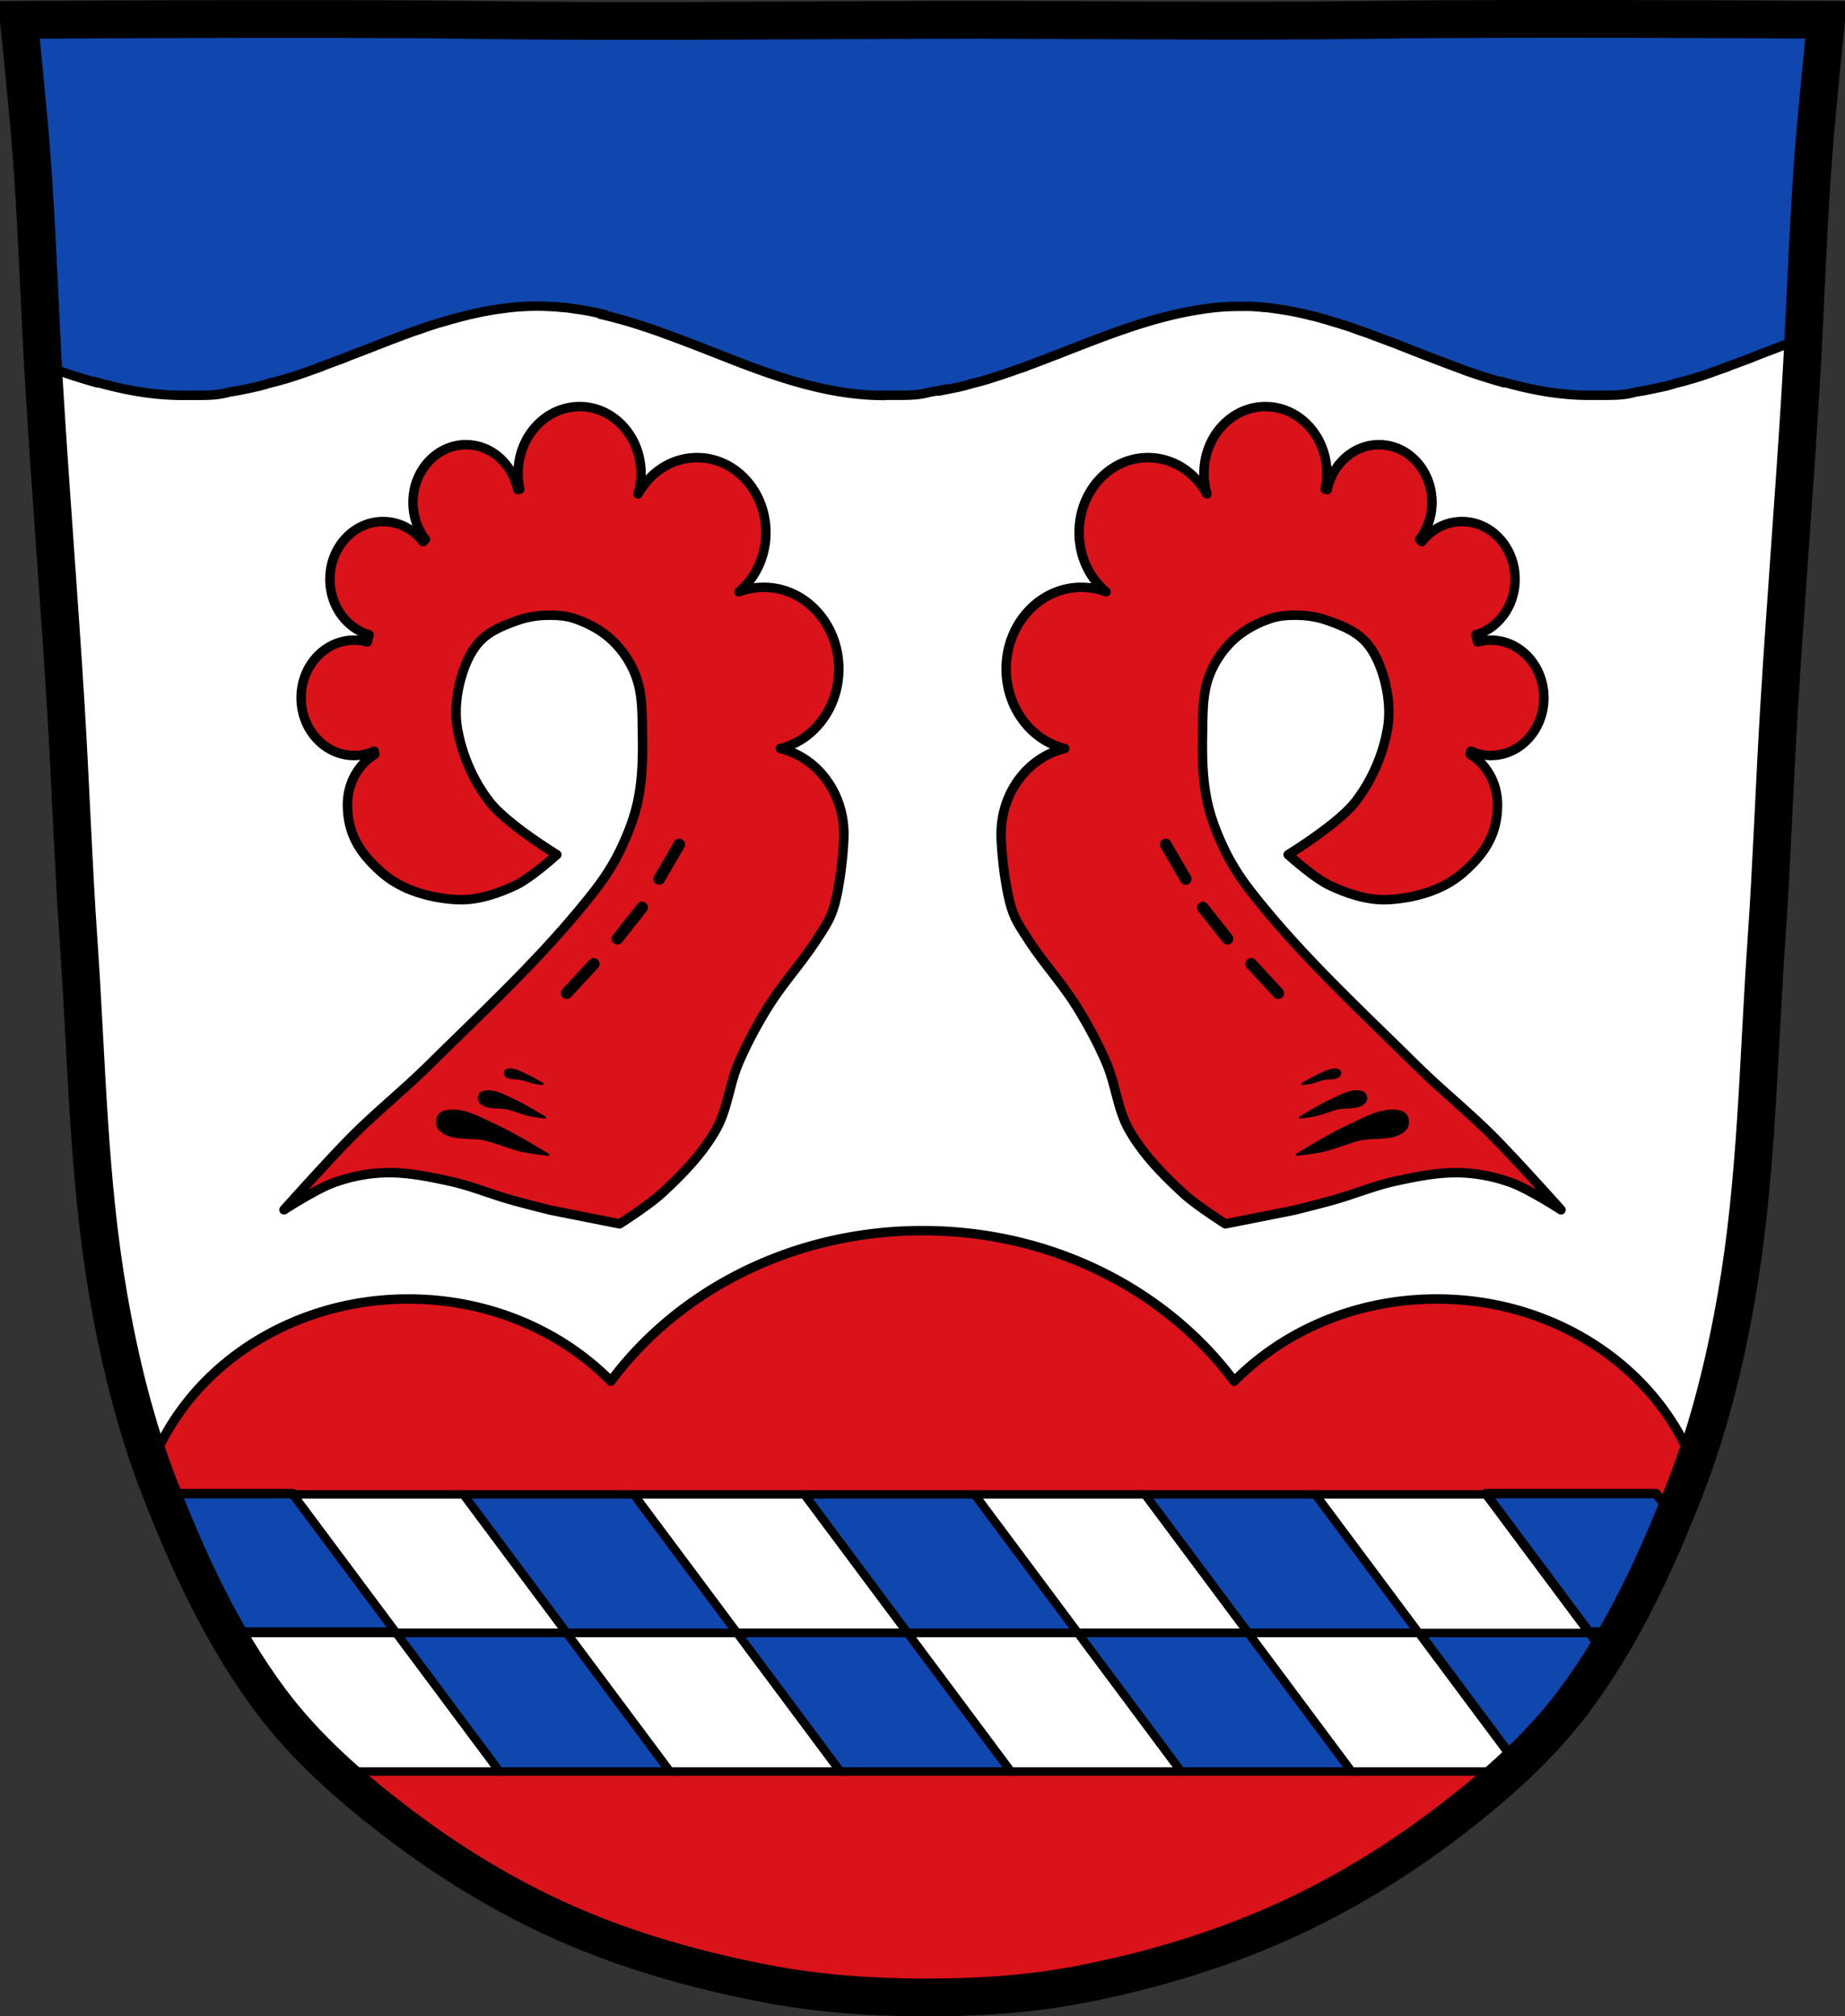 <svg xmlns="http://www.w3.org/2000/svg" viewBox="0 0 977.12 1067.6"><rect x="0" y="0" width="977.12" height="1067.6" fill="#333333" stroke="none"/><path d="M798.38 10.026c-26.17.053-51.02.198-70.798.478-79.11 1.122-156.7-.214-235.05 0-2.653.007-5.305.036-7.958.043-78.35.214-155.94 1.122-235.05 0-79.11-1.122-239.53 0-239.53 0s4.995 48.18 6.784 72.32c3.067 41.38 4.256 82.87 6.784 124.29 3.405 55.766 7.902 111.49 11.307 167.25 2.529 41.41 3.91 82.9 6.784 124.29 4.346 62.59 5.02 125.75 15.786 187.56 6.02 34.562 14.418 68.979 27.14 101.67 15.355 39.473 33.473 78.71 58.839 112.63 18.288 24.456 41.648 45.04 65.884 63.62 27.747 21.272 57.962 39.816 89.93 53.968 33.818 14.97 69.917 25.08 106.24 32.09 27.334 5.278 55.35 7.255 83.19 7.349 27.662.094 55.55-1.52 82.71-6.741 36.46-7.01 72.54-17.626 106.46-32.746 31.934-14.235 62.23-32.696 89.98-53.968 24.24-18.58 47.595-39.17 65.884-63.62 25.365-33.919 43.484-73.16 58.839-112.63 12.718-32.695 21.12-67.16 27.14-101.72 10.762-61.814 11.44-124.97 15.786-187.56 2.874-41.39 4.256-82.87 6.784-124.29 3.405-55.766 7.902-111.44 11.307-167.21 2.529-41.41 3.717-82.909 6.784-124.29 1.79-24.14 6.784-72.32 6.784-72.32s-90.24-.636-168.73-.478" fill="#fff"/><g stroke="#000"><g stroke-linecap="round"><g stroke-linejoin="round"><g stroke-width="5"><path d="M488.58 651.584c-68.71 0-129.3 31.606-165.06 79.69-26.372-26.696-64.66-43.5-107.28-43.5-63.06 0-116.65 36.79-136.16 88a410.449 410.449 0 0 0 4.5 12.156c15.355 39.473 33.478 78.71 58.844 112.62 18.288 24.456 41.64 45.05 65.875 63.62 27.747 21.272 57.967 39.816 89.94 53.969 33.818 14.97 69.927 25.08 106.25 32.09 27.334 5.278 55.35 7.28 83.19 7.375 27.662.094 55.55-1.529 82.72-6.75 36.46-7.01 72.52-17.63 106.44-32.75 31.934-14.235 62.22-32.697 89.97-53.969 24.24-18.58 47.618-39.17 65.906-63.62 25.365-33.919 43.489-73.15 58.844-112.62 1.566-4.03 3.061-8.08 4.5-12.156-19.511-51.2-73.1-87.969-136.16-87.969-42.634 0-80.917 16.817-107.28 43.531-35.759-48.09-96.31-79.72-165.03-79.72z" fill="#da121a"/><path d="M85.705 790.834c9.823 25.02 20.818 49.879 34.09 73.31h90.03l-54.688-73.31h-69.44zm701.16 0 54.688 73.31h15.75c11.07-19.54 20.555-40.08 29.09-60.875l-9.281-12.438h-90.25zm54.688 73.31h-90.25l52.16 69.938c10.974-10.396 21.237-21.51 30.25-33.563 5.929-7.929 11.43-16.15 16.625-24.594l-8.781-11.781z" fill="#0f47af"/></g><g stroke-width="5.585"><path fill="#0f47af" d="M-278.47 986.78h90.25v91.46h-90.25z" transform="matrix(1 0 .598 .802 114.33 -.136)"/><g fill="#fff"><path d="M-278.47 1078.24h90.25v91.46h-90.25zM-188.22 986.78h90.25v91.46h-90.25z" transform="matrix(1 0 .598 .802 114.33 -.136)"/></g><g fill="#0f47af"><path d="M-188.22 1078.24h90.25v91.46h-90.25zM-97.98 986.78h90.25v91.46h-90.25z" transform="matrix(1 0 .598 .802 114.33 -.136)"/></g><g fill="#fff"><path d="M-97.98 1078.24h90.25v91.46h-90.25zM-7.729 986.78h90.25v91.46h-90.25zM-639.46 1078.24h90.25v91.46h-90.25zM-549.21 986.78h90.25v91.46h-90.25z" transform="matrix(1 0 .598 .802 114.33 -.136)"/></g><g fill="#0f47af"><path d="M-549.21 1078.24h90.25v91.46h-90.25zM-458.96 986.78h90.25v91.46h-90.25z" transform="matrix(1 0 .598 .802 114.33 -.136)"/></g><g fill="#fff"><path d="M-458.96 1078.24h90.25v91.46h-90.25zM-368.71 986.78h90.25v91.46h-90.25z" transform="matrix(1 0 .598 .802 114.33 -.136)"/></g><path fill="#0f47af" d="M-368.71 1078.24h90.25v91.46h-90.25z" transform="matrix(1 0 .598 .802 114.33 -.136)"/></g></g><path d="M828.17 9.989c-9.98-.002-19.969.012-29.781.031-26.17.053-51.04.188-70.813.469-79.11 1.122-156.68-.214-235.03 0-2.653.007-5.316.055-7.969.063-78.35.214-155.96 1.122-235.06 0-79.11-1.122-239.53 0-239.53 0s4.992 48.17 6.781 72.31c2.721 36.716 3.988 73.52 6 110.28 1.051.392 2.097.799 3.156 1.188 2.24.821 4.407 1.684 6.656 2.469a308.84 308.84 0 0 0 18.06 5.656c.056-.066.1-.151.156-.219 15.01 4.284 30.28 7.094 46.03 7.094 13.962 0 17.572.151 24.563-1.75 1.458-.229 2.888-.429 4.344-.688 1.686-.301 3.324-.681 5-1.031h.156c.714-.145 1.387-.328 2.125-.469.79-.137 1.482-.352 2.25-.531h.219c.958-.224 1.891-.422 2.813-.688.863-.249 1.73-.477 2.625-.719.058 0 .099-.063.156-.063.264-.068.519-.213.781-.281.821-.213 1.703-.445 2.531-.656.835-.2 1.639-.389 2.469-.625 1.306-.376 2.667-.729 3.969-1.125h.156c1.606-.489 3.185-.979 4.781-1.5 3.301-1.069 6.652-2.273 9.938-3.438a411.13 411.13 0 0 0 3.656-1.313v-.125a563.969 563.969 0 0 0 10.406-3.844c.169-.064.425-.09.594-.156 2.524-.966 4.943-2.02 7.469-3 .09-.037.249-.057.344-.094 2.222-.854 4.405-1.664 6.625-2.531 7.318-2.856 14.679-5.785 22.03-8.438.654-.235 1.222-.451 1.875-.688 1.19-.423 2.405-.775 3.594-1.188 1.847-.636 3.621-1.299 5.469-1.906 1.613-.528 3.257-1.031 4.875-1.531.609-.189 1.364-.348 1.969-.531 5.206-1.571 10.323-2.959 15.594-4.156 1.88-.425 3.765-.85 5.656-1.219 1.796-.35 3.603-.674 5.406-.969.282-.046.627-.11.906-.156 1.023-.159 2-.263 3.03-.406 1.977-.273 4.01-.552 6-.75.978-.095 1.928-.206 2.906-.281.142-.011.264.011.406 0 1.444-.106 2.89-.217 4.344-.281.142-.007.233.007.375 0 1.796-.075 3.591-.125 5.406-.125 2.296 0 4.629.103 6.906.219 1.446.075 2.875.162 4.313.281.669.055 1.36.123 2.031.188.855.083 1.772.122 2.625.219.696.079 1.274.193 1.969.281.613.077 1.295.195 1.906.281 1.352.191 2.658.37 4 .594 1.235.205 2.516.392 3.75.625.713.134 1.383.326 2.094.469.579.119 1.143.221 1.719.344 1.069.225 2.116.502 3.188.75-.005.115.005.228 0 .344 1.887.44 3.745.882 5.625 1.375 3.837 1.01 7.786 2.119 11.594 3.313 3.807 1.195 7.59 2.45 11.375 3.781 1.892.664 3.799 1.373 5.688 2.063 7.546 2.765 15.1 5.646 22.594 8.594 7.516 2.948 14.982 5.956 22.531 8.719 22.632 8.29 45.629 14.875 69.72 14.875l.094-.063v-.031c13.964 0 17.541.12 24.531-1.781 1.458-.229 2.858-.429 4.313-.688.756-.134 1.418-.317 2.156-.469v.281c1.332-.255 2.794-.572 4.125-.844h.094c1.509-.31 2.992-.595 4.5-.938 1.017-.235 2.086-.453 3.063-.719.882-.255 1.59-.506 2.5-.75h.125c.616-.16 1.259-.372 1.875-.531 1.307-.339 2.699-.654 4-1.031 1.306-.376 2.576-.729 3.875-1.125 1.606-.489 3.249-1.042 4.844-1.563a380.09 380.09 0 0 0 9.906-3.375c1.245-.442 2.626-.858 3.875-1.313v-.063a550.1 550.1 0 0 0 10.313-3.844c.167-.064.425-.153.594-.219 25.868-9.913 51.51-20.939 78.31-25.719 5.154-.917 10.296-1.659 15.531-2.063 3.444-.262 7.01-.344 10.5-.344 1.756 0 3.476-.038 5.219.031.666.028 1.365.088 2.031.125.888.059 1.771.112 2.656.188.671.055 1.329.155 2 .219.855.083 1.805.09 2.656.188.696.079 1.337.193 2.031.281.611.077 1.264.195 1.875.281 1.349.191 2.564.339 3.906.563 1.239.205 2.422.392 3.656.625.713.134 1.631.326 2.344.469.579.115 1.141.221 1.719.344 1.359.286 2.616.587 3.969.906 1.194.279 2.37.574 3.563.875.247.066.565.061.813.125 1.626.416 3.283.92 4.906 1.375.666.187 1.396.37 2.063.563.095.029 0 .033.094.063.611.178 1.271.383 1.875.563 1.311.389 2.602.747 3.906 1.156.514.161 1.019.333 1.531.5 1.382.442 2.84.851 4.219 1.313 1.134.378 2.243.83 3.375 1.219.761.262 1.484.545 2.25.813 1.738.609 3.548 1.178 5.281 1.813.155.057.251.131.406.188.671.246 1.329.503 2 .75a869.038 869.038 0 0 1 9.219 3.469c.06 0 .251.041.313.063 3.705 1.428 7.361 2.921 11.06 4.375 4.775 1.87 9.62 3.707 14.406 5.531a642.759 642.759 0 0 0 8.25 3.094c2.241.821 4.374 1.684 6.625 2.469a310.143 310.143 0 0 0 18.09 5.688c.055-.066.1-.182.156-.25 15.01 4.284 30.22 7.125 45.969 7.125 13.962 0 17.636.12 24.625-1.781 1.458-.229 2.888-.429 4.344-.688 1.686-.301 3.324-.681 5-1.031h.094c.715-.145 1.448-.328 2.188-.469.791-.137 1.544-.32 2.313-.5h.156c.958-.224 1.891-.422 2.813-.688.863-.249 1.73-.508 2.625-.75.058 0 .129-.063.188-.063.264-.068.488-.213.75-.281.821-.213 1.703-.414 2.531-.625.835-.2 1.639-.388 2.469-.625 1.302-.376 2.698-.76 4-1.156h.125c1.606-.489 3.248-.979 4.844-1.5 3.301-1.069 6.529-2.273 9.813-3.438 1.245-.442 2.505-.858 3.75-1.313v-.125c3.474-1.252 6.914-2.489 10.375-3.813.169-.064.422-.121.594-.188 2.524-.966 4.88-1.984 7.406-2.969.09-.037.282-.088.375-.125 2.222-.854 4.437-1.664 6.656-2.531 5.073-1.98 10.139-3.982 15.219-5.906 1.608-31.977 2.883-63.977 5.25-95.91 1.79-24.14 6.781-72.34 6.781-72.34s-69.08-.484-138.94-.5z" fill="#0f47af" stroke-width="5"/></g><path d="M798.38 10.026c-26.17.053-51.02.198-70.798.478-79.11 1.122-156.7-.214-235.05 0-2.653.007-5.305.036-7.958.043-78.35.214-155.94 1.122-235.05 0-79.11-1.122-239.53 0-239.53 0s4.995 48.18 6.784 72.32c3.067 41.38 4.256 82.87 6.784 124.29 3.405 55.766 7.902 111.49 11.307 167.25 2.529 41.41 3.91 82.9 6.784 124.29 4.346 62.59 5.02 125.75 15.786 187.56 6.02 34.562 14.418 68.979 27.14 101.67 15.355 39.473 33.473 78.71 58.839 112.63 18.288 24.456 41.648 45.04 65.884 63.62 27.747 21.272 57.962 39.816 89.93 53.968 33.818 14.97 69.917 25.08 106.24 32.09 27.334 5.278 55.35 7.255 83.19 7.349 27.662.094 55.55-1.52 82.71-6.741 36.46-7.01 72.54-17.626 106.46-32.746 31.934-14.235 62.23-32.696 89.98-53.968 24.24-18.58 47.595-39.17 65.884-63.62 25.365-33.919 43.484-73.16 58.839-112.63 12.718-32.695 21.12-67.16 27.14-101.72 10.762-61.814 11.44-124.97 15.786-187.56 2.874-41.39 4.256-82.87 6.784-124.29 3.405-55.766 7.902-111.44 11.307-167.21 2.529-41.41 3.717-82.909 6.784-124.29 1.79-24.14 6.784-72.32 6.784-72.32s-90.24-.636-168.73-.478z" fill="none" stroke-width="20"/><path d="M670.17 215.284c17.981 0 32.551 15.846 32.551 35.402 0 2.876-.312 5.661-.906 8.337l1.095.205c2.836-13.609 14.05-23.78 27.415-23.78 15.502 0 28.06 13.696 28.06 30.556 0 7.439-2.47 14.256-6.533 19.549l1.171 1.232c5.144-6.51 12.743-10.637 21.26-10.637 15.502 0 28.1 13.655 28.1 30.515 0 14.09-8.796 25.932-20.731 29.447l.906 3.778a26.058 26.058 0 0 1 7.02-.945c15.502 0 28.06 13.655 28.06 30.515s-12.555 30.556-28.06 30.556c-3.76 0-7.332-.839-10.611-2.3l-.34 1.684c8.625 5.204 14.463 15.203 14.463 26.695 0 16.86-8.126 27.03-18.18 35.914-10.531 9.314-25.638 13.546-39.676 14.305-10.624.574-21.383-3.02-31.02-7.525-8.264-3.867-21.998-16.286-21.998-16.286s26.306-16.03 35.56-27.931c8.581-11.03 14.513-24.579 16.989-38.33 1.565-8.691.697-17.92-1.614-26.442-1.99-7.341-5.172-14.986-10.303-20.358-5.459-5.715-13.1-8.561-20.316-11.09-4.757-1.667-9.81-2.433-14.806-2.572-4.998-.138-10.138.138-14.913 1.75-7.347 2.48-14.577 6.338-20.316 11.91-5.444 5.286-9.922 12.12-12.499 19.549-3.239 9.334-2.945 19.76-3.134 29.735-.221 11.651 0 23.497 2.341 34.868 1.897 9.193 5.34 18.02 9.365 26.367 3.658 7.582 8.175 14.634 13.292 21.233 26.19 33.771 57.895 62.92 88.31 92.94 12.993 12.826 27.28 24.303 40.19 37.21 12.608 12.601 36.35 39.22 36.35 39.22s-17.01-11.01-26.462-14.415c-8.565-3.083-17.708-4.925-26.806-5.216-11.547-.369-23.08 2.01-34.37 4.436-11.122 2.393-21.701 6.85-32.649 9.939-6.962 1.964-21 5.462-21 5.462l-36.454 7.228s-15.535-9.884-22.26-16.1c-10.929-10.1-21.519-20.832-28.926-34.01-5.937-10.56-6.945-23.645-11.744-34.868-4.427-10.353-9.771-20.263-15.634-29.735-7.775-12.561-17.791-23.339-25.792-35.731-2.824-4.374-5.861-8.691-7.817-13.594-2.185-5.479-3.238-11.442-4.229-17.315-1.387-8.222-2.379-19.58-2.379-24.946 0-22.268 14.421-40.844 33.646-45.38-17.71-4.357-30.965-21.559-30.965-42.14 0-23.87 17.817-43.21 39.764-43.21 4.591 0 9 .825 13.1 2.382-8.664-7.247-14.236-18.612-14.236-31.419 0-21.892 16.311-39.633 36.441-39.633 13.269 0 24.855 7.694 31.23 19.221a38.59 38.59 0 0 1-1.548-10.842c0-19.556 14.57-35.402 32.551-35.402z" fill="#da121a" stroke-linejoin="round" stroke-linecap="round" stroke-width="5"/><path d="M706.89 566.204c-2.856.022-5.491 1.611-8.094 2.75-3.26 1.427-9.375 5.063-9.375 5.063s3.26-.338 4.844-.688c2.172-.479 4.227-1.331 6.375-1.906 2.907-.778 6.916.235 8.781-2.063.497-.612.47-1.712 0-2.344-.524-.705-1.634-.819-2.531-.813zm11.594 11.563c-4.956.039-9.514 2.866-14.03 4.906-5.658 2.555-16.25 9.125-16.25 9.125s5.626-.624 8.375-1.25c3.771-.858 7.366-2.408 11.09-3.438 5.05-1.394 12.01.426 15.25-3.688.863-1.096.816-3.056 0-4.188-.91-1.263-2.881-1.481-4.438-1.469zm18.75 10.219c-8.316.065-15.983 4.827-23.563 8.25-9.494 4.288-27.25 15.281-27.25 15.281s9.418-1.012 14.03-2.063c6.327-1.44 12.34-4.054 18.594-5.781 8.465-2.338 20.19.714 25.625-6.188 1.447-1.839 1.369-5.133 0-7.03-1.527-2.119-4.825-2.489-7.438-2.469z"/><path d="M306.94 215.284c-17.981 0-32.551 15.846-32.551 35.402 0 2.876.312 5.661.906 8.337l-1.095.205c-2.836-13.609-14.05-23.78-27.415-23.78-15.502 0-28.06 13.696-28.06 30.556 0 7.439 2.47 14.256 6.533 19.549l-1.171 1.232c-5.144-6.51-12.743-10.637-21.26-10.637-15.502 0-28.1 13.655-28.1 30.515 0 14.09 8.796 25.932 20.731 29.447l-.906 3.778a26.058 26.058 0 0 0-7.02-.945c-15.502 0-28.06 13.655-28.06 30.515s12.555 30.556 28.06 30.556c3.76 0 7.332-.839 10.611-2.3l.34 1.684c-8.625 5.204-14.463 15.203-14.463 26.695 0 16.86 8.126 27.03 18.18 35.914 10.531 9.314 25.638 13.546 39.676 14.305 10.624.574 21.383-3.02 31.02-7.525 8.264-3.867 21.998-16.286 21.998-16.286s-26.306-16.03-35.56-27.931c-8.581-11.03-14.513-24.579-16.989-38.33-1.565-8.691-.697-17.92 1.614-26.442 1.99-7.341 5.172-14.986 10.303-20.358 5.459-5.715 13.1-8.561 20.316-11.09 4.757-1.667 9.81-2.433 14.806-2.572 4.998-.138 10.138.138 14.913 1.75 7.347 2.48 14.577 6.338 20.316 11.91 5.444 5.286 9.922 12.12 12.499 19.549 3.239 9.334 2.945 19.76 3.134 29.735.221 11.651 0 23.497-2.341 34.868-1.897 9.193-5.34 18.02-9.365 26.367-3.658 7.582-8.175 14.634-13.292 21.233-26.19 33.771-57.895 62.92-88.31 92.94-12.993 12.826-27.28 24.303-40.19 37.21-12.608 12.601-36.35 39.22-36.35 39.22s17.01-11.01 26.462-14.415c8.565-3.083 17.708-4.925 26.806-5.216 11.547-.369 23.08 2.01 34.37 4.436 11.122 2.393 21.701 6.85 32.649 9.939 6.962 1.964 21 5.462 21 5.462l36.454 7.228s15.535-9.884 22.26-16.1c10.929-10.1 21.519-20.832 28.926-34.01 5.937-10.56 6.945-23.645 11.744-34.868 4.427-10.353 9.771-20.263 15.634-29.735 7.775-12.561 17.791-23.339 25.792-35.731 2.824-4.374 5.861-8.691 7.817-13.594 2.185-5.479 3.238-11.442 4.229-17.315 1.387-8.222 2.379-19.58 2.379-24.946 0-22.268-14.421-40.844-33.646-45.38 17.71-4.357 30.965-21.559 30.965-42.14 0-23.87-17.817-43.21-39.764-43.21-4.591 0-9 .825-13.1 2.382 8.664-7.247 14.236-18.612 14.236-31.419 0-21.892-16.311-39.633-36.441-39.633-13.269 0-24.855 7.694-31.23 19.221 1-3.41 1.548-7.07 1.548-10.842 0-19.556-14.57-35.402-32.551-35.402z" fill="#da121a" stroke-linejoin="round" stroke-linecap="round" stroke-width="5"/><path d="M270.22 566.204c2.856.022 5.491 1.611 8.094 2.75 3.26 1.427 9.375 5.063 9.375 5.063s-3.26-.338-4.844-.688c-2.172-.479-4.227-1.331-6.375-1.906-2.907-.778-6.916.235-8.781-2.063-.497-.612-.47-1.712 0-2.344.524-.705 1.634-.819 2.531-.813zm-11.594 11.563c4.956.039 9.514 2.866 14.03 4.906 5.658 2.555 16.25 9.125 16.25 9.125s-5.626-.624-8.375-1.25c-3.771-.858-7.366-2.408-11.09-3.438-5.05-1.394-12.01.426-15.25-3.688-.863-1.096-.816-3.056 0-4.188.91-1.263 2.881-1.481 4.438-1.469zm-18.75 10.219c8.316.065 15.983 4.827 23.563 8.25 9.494 4.288 27.25 15.281 27.25 15.281s-9.418-1.012-14.03-2.063c-6.327-1.44-12.34-4.054-18.594-5.781-8.465-2.338-20.19.714-25.625-6.188-1.447-1.839-1.369-5.133 0-7.03 1.527-2.119 4.825-2.489 7.438-2.469z"/><path d="M359.66 444.554c-.873.02-1.717.5-2.188 1.313l-10.563 18.219a2.579 2.579 0 0 0 .938 3.531c1.237.717 2.814.3 3.531-.938l10.563-18.219a2.579 2.579 0 0 0-.938-3.531 2.595 2.595 0 0 0-.969-.344c-.125-.016-.25-.034-.375-.031zm257.78 0c-.125-.003-.25.015-.375.031a2.584 2.584 0 0 0-.969.344 2.58 2.58 0 0 0-.938 3.531l10.563 18.219a2.58 2.58 0 0 0 3.531.938 2.58 2.58 0 0 0 .938-3.531l-10.562-18.219a2.615 2.615 0 0 0-2.188-1.313zm-277.19 33.375c-.826-.063-1.664.299-2.219 1l-13.06 16.5a2.573 2.573 0 0 0 .406 3.625 2.573 2.573 0 0 0 3.625-.406l13.06-16.531a2.573 2.573 0 0 0-.406-3.625 2.593 2.593 0 0 0-1.406-.563zm296.59 0a2.59 2.59 0 0 0-1.406.563 2.571 2.571 0 0 0-.406 3.625l13.06 16.531a2.571 2.571 0 0 0 3.625.406 2.571 2.571 0 0 0 .406-3.625l-13.06-16.5c-.555-.701-1.393-1.063-2.219-1zm-322.62 29.844a2.646 2.646 0 0 0-1.688.844l-14.281 15.469c-.971 1.05-.925 2.685.125 3.656a2.586 2.586 0 0 0 3.656-.156l14.313-15.469c.971-1.05.894-2.654-.156-3.625-.394-.364-.853-.612-1.344-.688-.205-.031-.417-.05-.625-.031zm348.66 0c-.208-.019-.42 0-.625.031-.491.076-.95.323-1.344.688-1.05.971-1.127 2.575-.156 3.625l14.313 15.469a2.586 2.586 0 0 0 3.656.156c1.05-.971 1.096-2.606.125-3.656l-14.281-15.469a2.641 2.641 0 0 0-1.688-.844z" stroke-linejoin="round" stroke-linecap="round"/></g></svg>